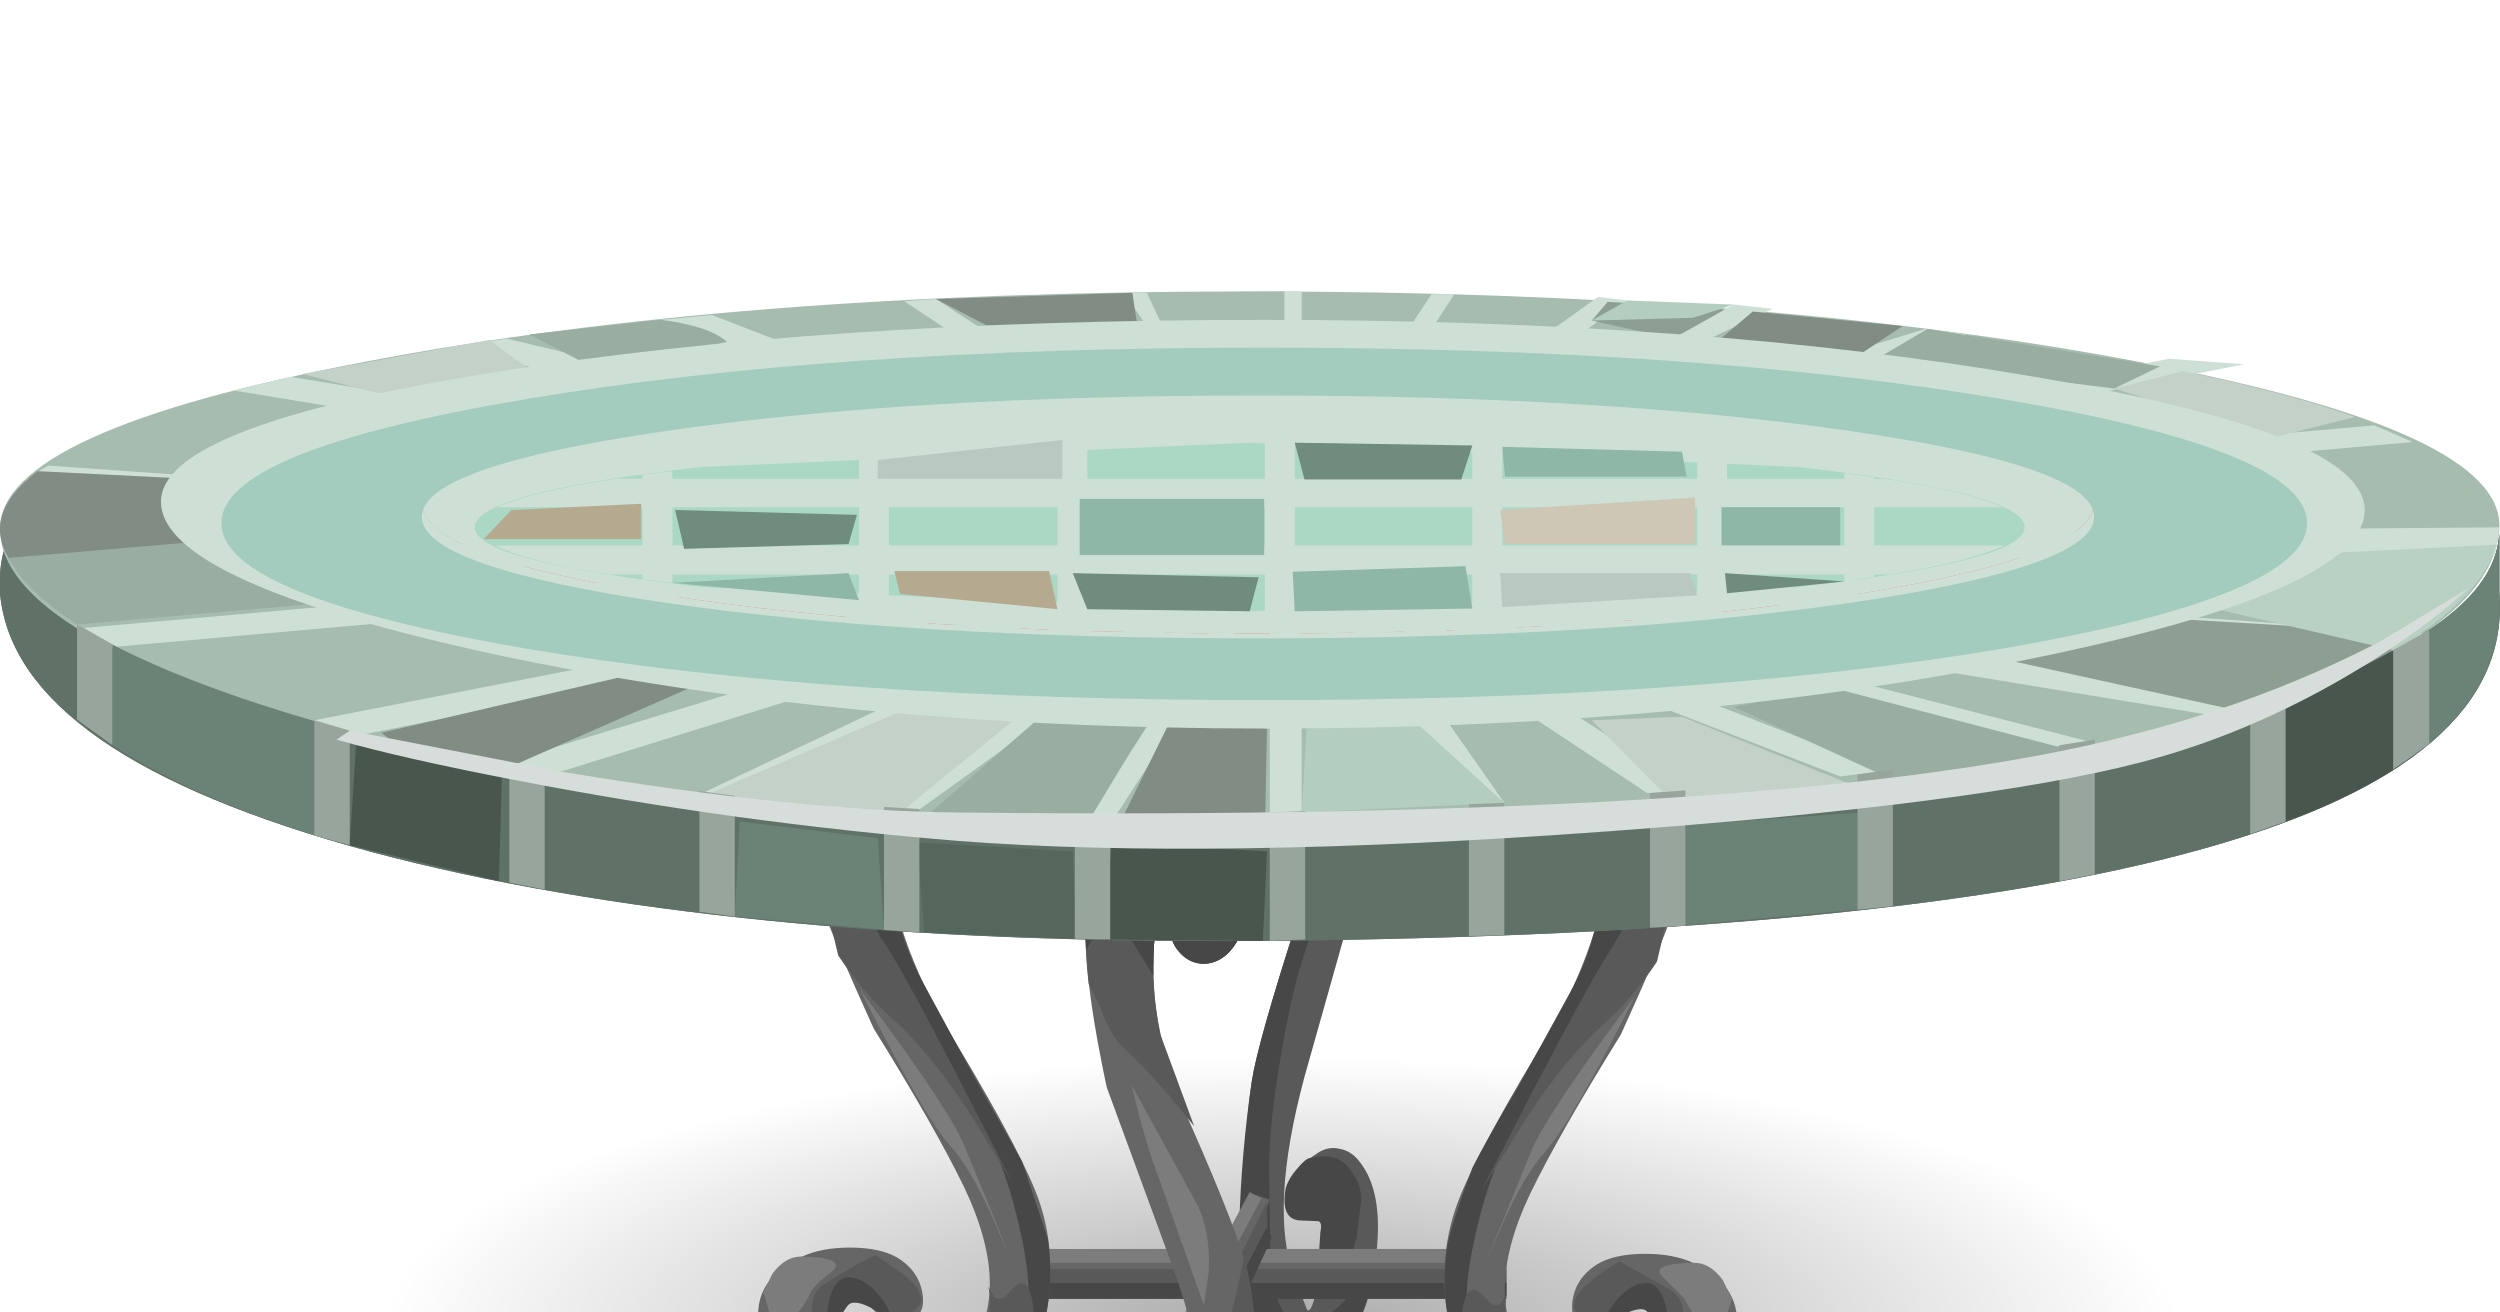 <?xml version="1.0" encoding="UTF-8" standalone="no"?>
<svg xmlns:xlink="http://www.w3.org/1999/xlink" height="94.55px" width="180.15px" xmlns="http://www.w3.org/2000/svg">
  <g transform="matrix(1.0, 0.0, 0.0, 1.0, 0.0, 0.0)">
    <use height="94.55" transform="matrix(1.0, 0.0, 0.0, 1.0, 0.0, 21.0)" width="180.15" xlink:href="#shape0"/>
    <use height="0.0" id="price_tag_pt" transform="matrix(1.0, 0.0, 0.0, 1.0, 90.15, 110.85)" width="0.0" xlink:href="#sprite0"/>
  </g>
  <defs>
    <g id="shape0" transform="matrix(1.0, 0.0, 0.0, 1.0, 0.0, -21.0)">
      <path d="M157.15 95.8 Q157.15 104.0 138.2 109.75 119.2 115.55 92.35 115.55 65.5 115.55 46.55 109.75 27.55 104.0 27.55 95.8 27.55 87.6 46.55 81.85 65.5 76.05 92.35 76.05 119.2 76.05 138.2 81.85 157.15 87.6 157.15 95.8" fill="url(#gradient0)" fill-rule="evenodd" stroke="none"/>
      <path d="M112.75 102.95 L109.05 102.7 Q106.9 102.05 104.35 100.55 105.2 99.6 107.4 98.95 L112.5 98.15 118.6 98.7 Q121.1 99.45 121.1 100.65 121.1 101.85 118.7 102.8 118.7 102.3 118.35 102.35 L112.75 102.95" fill="url(#gradient1)" fill-rule="evenodd" stroke="none"/>
      <path d="M84.6 110.25 L81.35 110.5 76.9 110.05 Q76.6 110.0 76.6 110.45 74.6 109.55 74.6 108.45 74.6 107.2 76.95 105.95 79.45 104.65 82.25 104.75 L87.65 105.1 Q90.75 105.45 91.35 106.2 L88.25 108.0 84.6 110.25" fill="url(#gradient2)" fill-rule="evenodd" stroke="none"/>
      <path d="M95.75 99.45 L93.0 99.65 89.2 99.25 Q88.95 99.2 88.95 99.6 87.25 98.85 87.25 97.95 87.25 96.9 89.25 95.9 91.35 94.8 93.75 94.9 100.7 95.15 101.5 96.1 97.5 98.2 95.75 99.45" fill="url(#gradient3)" fill-rule="evenodd" stroke="none"/>
      <path d="M62.35 101.95 Q62.0 101.8 62.0 102.4 59.5 101.35 59.55 100.05 59.55 98.75 62.15 97.95 L68.45 97.35 Q71.4 97.55 73.7 98.3 76.05 99.05 76.85 100.1 74.1 101.65 71.95 102.3 L68.15 102.6 Q65.8 102.85 62.35 101.95" fill="url(#gradient4)" fill-rule="evenodd" stroke="none"/>
      <path d="M95.2 47.8 Q95.05 44.65 94.15 44.85 93.6 45.0 93.15 45.9 92.55 47.05 92.8 48.45 L93.05 49.7 92.85 47.65 92.75 47.65 Q93.8 46.95 94.3 49.7 94.75 52.4 94.0 53.75 93.3 55.0 92.3 54.7 91.25 54.4 90.65 52.7 89.3 48.8 90.05 45.15 90.7 42.1 92.15 41.2 93.85 40.15 95.65 41.45 97.75 42.95 98.55 46.9 99.25 50.5 98.9 55.6 L97.85 63.95 94.0 77.6 Q91.45 87.1 93.25 92.0 L94.2 94.4 Q94.65 94.7 95.15 91.25 95.7 87.3 94.4 87.45 L93.6 87.7 Q93.3 87.7 93.5 86.95 92.55 86.85 93.0 85.5 93.45 84.05 94.85 83.15 95.7 82.55 96.6 82.8 97.4 82.95 98.0 83.75 99.65 85.85 99.2 90.15 98.85 94.05 97.35 96.2 96.2 97.9 94.15 97.3 92.1 96.65 91.1 94.3 90.0 91.8 89.8 86.55 89.6 81.85 90.2 77.95 90.6 75.25 93.45 66.4 95.6 59.55 95.3 53.45 L95.2 47.8" fill="#595959" fill-rule="evenodd" stroke="none"/>
      <path d="M95.3 53.45 L95.2 47.8 Q95.05 44.65 94.15 44.85 93.7 44.95 93.3 45.65 92.75 46.55 92.75 47.65 93.8 46.95 94.3 49.7 94.75 52.4 94.0 53.75 93.3 55.0 92.3 54.7 91.25 54.4 90.65 52.7 89.3 48.8 90.05 45.15 90.7 42.1 92.15 41.2 93.85 40.15 95.65 41.45 97.75 42.95 98.55 46.9 99.65 52.4 98.0 62.95 95.85 64.6 94.85 66.6 93.45 69.4 92.4 75.5 91.45 80.9 91.45 84.25 L91.55 91.0 Q91.9 94.95 93.5 95.25 96.05 95.8 98.9 90.9 L99.15 90.7 Q98.65 94.2 97.35 96.2 96.2 97.9 93.6 98.3 91.05 98.75 90.35 97.55 89.05 95.4 89.3 88.3 89.45 83.05 90.2 77.95 90.6 75.25 93.45 66.4 95.6 59.55 95.3 53.45" fill="#474747" fill-rule="evenodd" stroke="none"/>
      <path d="M97.1 84.05 Q98.05 85.1 98.1 86.35 L97.75 89.2 Q97.45 90.7 96.2 91.75 L94.95 92.45 95.0 91.0 95.15 88.75 Q95.3 88.1 95.0 88.0 L93.8 87.95 Q92.35 87.95 92.6 85.95 92.65 85.2 93.4 84.3 94.1 83.45 94.4 83.45 96.2 83.0 97.1 84.05" fill="#474747" fill-rule="evenodd" stroke="none"/>
      <path d="M108.55 93.15 L72.7 93.15 72.7 90.45 108.55 90.45 108.55 93.15" fill="#666666" fill-rule="evenodd" stroke="none"/>
      <path d="M108.55 91.0 L72.7 91.0 72.7 90.0 108.55 90.0 108.55 91.0" fill="#7c7c7c" fill-rule="evenodd" stroke="none"/>
      <path d="M108.55 93.3 L72.7 93.3 72.7 91.45 108.55 91.45 108.55 93.3" fill="#595959" fill-rule="evenodd" stroke="none"/>
      <path d="M108.55 93.6 L72.7 93.6 72.7 92.45 108.55 92.45 108.55 93.6" fill="#474747" fill-rule="evenodd" stroke="none"/>
      <path d="M91.5 86.45 L86.75 98.75 84.35 97.45 90.45 86.1 91.5 86.45" fill="#666666" fill-rule="evenodd" stroke="none"/>
      <path d="M90.9 86.35 L84.85 97.7 83.95 97.25 90.05 85.9 90.9 86.35" fill="#7c7c7c" fill-rule="evenodd" stroke="none"/>
      <path d="M91.35 89.05 L86.85 98.8 85.6 98.15 91.3 86.6 91.35 89.05" fill="#595959" fill-rule="evenodd" stroke="none"/>
      <path d="M91.65 89.2 L87.15 98.95 86.1 98.4 91.3 88.4 91.65 89.2" fill="#474747" fill-rule="evenodd" stroke="none"/>
      <path d="M64.85 52.45 Q67.45 52.1 72.25 53.1 76.3 53.95 78.65 56.15 81.75 59.05 78.5 62.4 77.05 63.9 74.15 64.2 71.3 64.5 69.55 63.35 67.7 62.15 67.95 60.2 68.2 58.15 70.75 58.8 L70.45 58.8 Q70.15 60.2 71.85 60.7 73.6 61.2 74.3 59.7 74.95 58.45 73.35 57.25 72.05 56.2 70.75 56.1 64.7 55.55 64.15 59.4 63.35 65.05 67.7 73.2 73.05 81.95 74.6 85.8 76.0 89.25 75.6 93.2 75.2 97.65 72.55 99.85 70.0 101.95 66.1 102.5 62.15 103.0 59.35 101.5 55.75 99.6 54.85 96.2 53.8 92.4 57.8 90.55 59.2 89.9 61.25 89.9 63.45 89.9 64.7 90.65 66.3 91.65 66.5 93.4 66.7 95.3 64.55 95.35 65.3 94.45 64.4 93.75 63.55 93.1 62.2 93.2 58.4 93.5 59.95 97.5 61.2 100.75 64.4 100.6 67.35 100.4 69.5 97.8 73.15 93.3 69.5 85.6 67.45 81.35 62.95 74.1 59.95 67.5 59.3 65.4 57.4 59.45 59.05 56.4 60.95 53.0 64.85 52.45" fill="#666666" fill-rule="evenodd" stroke="none"/>
      <path d="M64.85 52.45 Q67.45 52.1 72.25 53.1 74.25 53.55 76.05 54.45 78.4 56.2 80.1 58.7 80.35 60.5 78.5 62.4 L77.85 62.95 75.65 63.9 72.4 64.2 Q70.65 64.05 69.55 63.35 67.7 62.15 67.95 60.2 68.2 58.15 70.75 58.8 L70.45 58.8 Q70.15 60.2 71.85 60.7 73.6 61.2 74.3 59.7 74.9 58.45 73.45 57.3 72.25 56.3 70.9 56.1 L70.7 56.1 Q64.65 55.65 64.15 59.4 63.7 62.65 64.85 66.65 65.4 68.85 66.65 71.05 L70.2 77.6 73.65 83.7 75.5 89.25 Q75.95 92.35 75.3 95.1 74.55 98.2 72.55 99.85 70.75 101.35 68.1 102.05 63.85 102.95 58.8 101.15 55.85 99.3 54.95 96.5 56.8 97.65 57.7 98.55 L59.65 100.6 Q61.0 101.55 64.0 101.7 67.05 101.85 70.1 99.35 72.25 97.55 73.7 95.15 74.65 93.55 73.4 88.15 72.15 82.95 70.55 81.0 69.35 79.55 66.35 74.45 L62.0 67.05 Q60.2 64.2 59.3 65.45 57.4 59.45 59.05 56.4 60.95 53.0 64.85 52.45" fill="#474747" fill-rule="evenodd" stroke="none"/>
      <path d="M55.0 93.15 L55.65 91.8 Q56.6 90.5 57.8 90.55 60.8 90.6 60.1 91.5 58.65 92.6 58.4 93.15 58.0 94.15 56.95 95.15 55.85 96.2 55.7 95.4 L55.0 93.15" fill="#7c7c7c" fill-rule="evenodd" stroke="none"/>
      <path d="M62.0 71.35 Q68.05 79.4 69.4 82.35 L71.45 87.3 72.7 90.45 71.35 87.35 Q69.8 84.0 68.5 82.6 66.5 80.35 62.0 71.35" fill="#7c7c7c" fill-rule="evenodd" stroke="none"/>
      <path d="M71.2 92.7 L71.6 93.4 Q72.1 93.9 72.7 93.15 73.95 91.6 74.35 93.6 74.8 95.55 73.45 96.75 L70.6 99.65 Q68.75 101.35 66.95 101.45 65.1 101.6 63.25 100.75 L61.75 99.9 64.55 100.25 Q67.7 100.25 69.4 98.55 71.1 96.85 71.3 94.6 71.45 93.5 71.2 92.7" fill="#595959" fill-rule="evenodd" stroke="none"/>
      <path d="M66.05 94.3 L64.65 95.55 Q64.3 95.7 63.55 94.95 L62.25 93.75 Q61.7 93.45 61.1 94.05 60.55 94.6 60.2 96.1 L59.95 97.5 58.8 95.6 Q57.95 93.45 59.5 92.45 62.0 90.9 63.1 90.45 L65.15 91.85 Q67.0 93.45 66.05 94.3" fill="#595959" fill-rule="evenodd" stroke="none"/>
      <path d="M59.5 96.55 L59.65 94.2 Q60.05 91.9 61.3 92.05 62.6 92.2 63.7 93.8 L64.55 95.35 Q61.75 93.35 61.1 94.05 L60.05 95.55 59.5 96.55" fill="#474747" fill-rule="evenodd" stroke="none"/>
      <path d="M65.7 100.05 L68.05 99.45 69.95 97.85 70.6 97.2 Q70.3 97.9 71.65 98.1 72.9 98.3 73.4 97.0 73.05 98.95 72.55 99.85 72.15 100.65 70.05 101.0 L68.05 101.25 64.0 100.35 65.7 100.05" fill="#474747" fill-rule="evenodd" stroke="none"/>
      <path d="M60.2 63.65 Q60.7 62.6 61.5 64.1 L63.55 67.7 Q64.7 69.25 68.95 77.45 L73.0 85.3 69.65 79.85 Q66.9 75.75 64.25 73.35 62.2 71.55 60.4 68.85 L59.95 66.95 Q59.65 64.8 60.2 63.65" fill="#595959" fill-rule="evenodd" stroke="none"/>
      <path d="M115.0 52.9 Q118.85 53.45 120.75 56.85 122.4 59.9 120.5 65.85 119.85 67.85 116.8 74.55 112.3 81.8 110.25 86.05 106.6 93.75 110.3 98.25 112.45 100.85 115.4 101.05 118.6 101.2 119.85 97.95 121.4 93.95 117.6 93.65 116.25 93.55 115.4 94.2 114.5 94.9 115.2 95.8 113.1 95.75 113.3 93.85 113.5 92.1 115.1 91.1 116.35 90.35 118.55 90.35 120.6 90.35 122.0 91.0 126.0 92.9 124.95 96.65 124.05 100.05 120.45 101.95 117.6 103.45 113.65 102.95 109.8 102.4 107.25 100.3 104.6 98.1 104.15 93.65 103.8 89.7 105.2 86.25 106.75 82.4 112.1 73.65 116.45 65.5 115.65 59.85 115.05 56.0 109.05 56.55 107.75 56.65 106.45 57.7 104.85 58.9 105.45 60.15 106.2 61.65 107.95 61.15 109.65 60.65 109.35 59.25 L109.05 59.25 Q111.6 58.6 111.85 60.65 112.1 62.65 110.2 63.8 108.5 64.95 105.65 64.65 102.75 64.35 101.3 62.85 98.05 59.5 101.15 56.6 103.5 54.4 107.55 53.55 112.35 52.55 115.0 52.9" fill="#666666" fill-rule="evenodd" stroke="none"/>
      <path d="M115.0 52.9 Q118.85 53.45 120.75 56.85 122.4 59.9 120.5 65.9 119.55 64.7 117.8 67.5 L113.45 74.9 109.25 81.45 Q107.65 83.4 106.4 88.6 105.15 94.0 106.1 95.6 107.55 98.0 109.7 99.8 112.7 102.3 115.8 102.15 118.8 102.0 120.15 101.05 L122.1 99.0 Q123.0 98.1 124.85 96.95 123.95 99.75 121.0 101.6 115.95 103.4 111.7 102.5 109.05 101.8 107.25 100.3 105.25 98.65 104.5 95.55 103.8 92.8 104.3 89.7 104.8 87.6 106.1 84.15 106.95 82.45 109.55 78.05 L113.15 71.5 Q114.3 69.45 114.9 67.1 116.1 63.3 115.65 59.85 115.05 56.1 109.05 56.55 L108.9 56.55 Q107.6 56.75 106.35 57.75 104.9 58.9 105.45 60.15 106.2 61.65 107.95 61.15 109.65 60.65 109.35 59.25 L109.05 59.25 Q111.6 58.6 111.85 60.65 112.1 62.65 110.2 63.8 109.15 64.5 107.4 64.65 L104.15 64.35 101.95 63.4 101.3 62.85 Q99.5 61.05 99.65 59.15 101.35 56.65 103.7 54.9 105.55 54.0 107.55 53.55 112.35 52.55 115.0 52.9" fill="#474747" fill-rule="evenodd" stroke="none"/>
      <path d="M124.8 93.6 L124.1 95.85 Q123.95 96.6 122.85 95.55 121.8 94.55 121.4 93.6 L119.7 91.9 Q119.05 91.05 122.0 91.0 123.2 90.95 124.15 92.25 L124.8 93.6" fill="#7c7c7c" fill-rule="evenodd" stroke="none"/>
      <path d="M117.8 71.8 Q113.3 80.8 111.3 83.05 110.0 84.45 108.45 87.8 L107.1 90.9 110.4 82.8 Q111.75 79.85 117.8 71.8" fill="#7c7c7c" fill-rule="evenodd" stroke="none"/>
      <path d="M108.6 93.15 Q108.4 93.95 108.5 95.05 108.7 97.3 110.4 99.0 112.1 100.7 115.25 100.7 L118.05 100.35 116.55 101.2 Q114.7 102.05 112.85 101.9 111.05 101.8 109.2 100.1 L106.35 97.2 Q105.0 96.0 105.45 94.05 105.85 92.1 107.1 93.6 107.7 94.35 108.2 93.85 L108.6 93.15" fill="#595959" fill-rule="evenodd" stroke="none"/>
      <path d="M113.75 94.7 Q112.8 93.85 114.65 92.3 115.6 91.5 116.7 90.9 L120.3 92.9 Q121.85 93.9 121.0 96.05 L119.85 97.95 119.6 96.55 Q119.25 95.05 118.7 94.5 118.1 93.9 117.55 94.2 L116.25 95.4 Q115.5 96.15 115.15 96.0 L113.75 94.7" fill="#595959" fill-rule="evenodd" stroke="none"/>
      <path d="M120.3 96.95 L119.75 95.95 118.7 94.5 Q118.05 93.85 115.2 95.8 L116.1 94.2 Q117.2 92.6 118.5 92.45 119.75 92.35 120.15 94.65 L120.3 96.95" fill="#474747" fill-rule="evenodd" stroke="none"/>
      <path d="M109.2 97.6 L109.85 98.25 111.75 99.9 114.1 100.5 115.8 100.8 111.75 101.7 109.75 101.45 Q107.65 101.1 107.25 100.3 106.75 99.4 106.4 97.45 106.9 98.75 108.15 98.55 109.5 98.35 109.2 97.65 L109.2 97.6" fill="#474747" fill-rule="evenodd" stroke="none"/>
      <path d="M119.6 64.1 Q120.15 65.25 119.85 67.4 L119.4 69.3 Q117.6 72.0 115.55 73.8 112.85 76.25 110.15 80.35 L106.8 85.7 110.85 77.85 Q115.15 69.7 116.25 68.15 L118.25 64.55 Q119.05 63.05 119.6 64.1" fill="#595959" fill-rule="evenodd" stroke="none"/>
      <path d="M78.85 61.85 Q79.9 57.95 82.7 56.55 85.1 55.25 87.4 56.3 89.3 57.15 90.15 60.1 91.2 63.65 89.35 67.45 88.55 69.1 87.2 69.4 85.8 69.65 84.85 68.45 83.85 67.15 84.55 64.55 85.2 61.85 86.6 62.55 L86.4 62.55 Q86.25 64.1 87.15 64.65 88.1 65.25 88.5 63.55 88.85 62.2 88.0 60.85 87.3 59.7 86.6 59.6 85.3 59.4 84.25 62.6 83.4 65.2 83.15 68.15 82.75 74.1 85.65 80.7 89.45 89.3 89.95 91.9 90.7 95.7 90.45 100.3 90.2 105.4 88.75 107.8 87.35 110.15 84.55 110.8 81.7 111.5 80.4 109.6 79.25 107.85 79.15 104.05 79.05 99.5 81.1 97.55 81.9 96.8 83.25 96.75 84.7 96.7 85.4 97.55 86.2 98.6 86.05 100.2 85.9 101.9 84.7 102.0 L83.15 100.75 Q82.55 100.65 83.35 104.8 84.05 108.4 84.45 108.4 84.75 108.35 85.9 105.5 87.85 100.7 84.6 91.55 L79.75 78.35 Q78.7 73.4 78.4 70.25 77.9 65.35 78.85 61.85" fill="#666666" fill-rule="evenodd" stroke="none"/>
      <path d="M78.85 61.85 Q79.9 57.95 82.7 56.55 85.1 55.25 87.4 56.3 89.3 57.15 90.15 60.1 91.2 63.65 89.35 67.45 88.55 69.1 87.2 69.4 85.8 69.65 84.85 68.45 83.85 67.15 84.55 64.55 85.2 61.85 86.6 62.55 L86.4 62.55 Q86.25 64.1 87.15 64.65 88.1 65.25 88.5 63.55 88.85 62.2 88.0 60.85 87.3 59.7 86.6 59.6 85.3 59.4 84.25 62.6 83.4 65.2 83.15 68.15 82.95 71.4 83.6 74.5 L86.05 81.15 84.25 78.95 Q82.15 76.55 80.9 75.45 80.05 74.7 79.2 72.4 L78.45 70.9 Q77.85 65.6 78.85 61.85" fill="#595959" fill-rule="evenodd" stroke="none"/>
      <path d="M89.95 91.9 Q90.7 95.6 90.5 100.05 90.25 105.0 88.9 107.5 L88.05 108.75 Q86.45 110.5 84.15 110.8 81.75 111.1 80.4 109.6 L80.05 108.5 79.75 107.2 81.1 108.1 Q81.7 108.4 82.0 107.7 L83.4 105.05 Q84.6 107.0 85.4 106.15 L87.2 102.5 Q87.5 101.85 87.0 99.7 L85.6 94.75 85.6 94.55 86.6 96.2 Q87.75 97.6 88.3 96.05 88.85 94.6 89.65 90.55 L89.95 91.9" fill="#595959" fill-rule="evenodd" stroke="none"/>
      <path d="M78.85 61.85 Q79.9 57.95 82.7 56.55 85.1 55.25 87.4 56.3 89.3 57.15 90.15 60.1 91.2 63.65 89.35 67.45 88.55 69.1 87.2 69.4 85.8 69.65 84.85 68.45 83.85 67.15 84.55 64.55 85.2 61.85 86.6 62.55 L86.4 62.55 Q86.25 64.1 87.15 64.65 88.1 65.25 88.5 63.55 88.85 62.2 88.0 60.85 87.3 59.7 86.6 59.6 85.3 59.4 84.25 62.6 83.4 65.2 83.15 68.15 L83.1 70.3 80.65 66.3 Q80.15 65.3 78.25 68.45 78.1 64.7 78.85 61.85" fill="#474747" fill-rule="evenodd" stroke="none"/>
      <path d="M88.55 102.75 Q89.3 99.8 89.15 103.35 89.05 106.6 88.1 106.95 L85.3 107.0 85.9 105.5 Q86.65 103.55 86.65 101.3 L86.75 101.5 87.55 102.45 Q88.4 103.3 88.55 102.75" fill="#474747" fill-rule="evenodd" stroke="none"/>
      <path d="M85.55 101.55 L86.05 99.75 86.05 99.8 Q86.05 101.0 85.55 101.55" fill="#474747" fill-rule="evenodd" stroke="none"/>
      <path d="M88.05 108.75 Q86.1 110.85 83.4 110.95 L83.15 110.9 Q79.6 110.3 79.1 106.7 78.85 104.95 79.3 103.25 79.4 104.5 79.9 105.75 80.95 108.3 82.9 108.45 L88.05 108.75" fill="#474747" fill-rule="evenodd" stroke="none"/>
      <path d="M81.55 78.2 L86.3 86.85 Q87.25 88.9 87.1 91.65 L86.75 94.05 83.6 85.15 Q82.45 82.15 81.55 78.2" fill="#7c7c7c" fill-rule="evenodd" stroke="none"/>
      <path d="M80.45 98.75 Q82.25 96.55 82.7 97.55 82.95 98.1 82.4 99.3 L81.55 101.25 81.15 103.5 Q80.8 104.75 80.2 104.45 79.55 104.1 79.65 102.3 79.75 100.5 80.45 98.75" fill="#7c7c7c" fill-rule="evenodd" stroke="none"/>
      <path d="M180.1 38.45 L180.1 40.6 180.1 42.75 Q182.1 67.0 91.1 67.8 52.0 68.1 26.8 61.4 1.05 54.45 0.0 42.75 -0.1 41.0 0.3 39.6 3.2 47.35 27.2 53.1 54.3 59.65 91.1 58.55 137.1 57.2 160.0 51.3 179.65 46.2 180.1 38.45" fill="#607268" fill-rule="evenodd" stroke="none"/>
      <path d="M180.1 38.45 L180.1 40.6 180.1 42.75 Q182.1 67.0 91.1 67.8 52.0 68.1 26.8 61.4 1.05 54.45 0.0 42.75 -0.1 41.0 0.3 39.6 3.2 47.35 27.2 53.1 54.3 59.65 91.1 58.55 137.1 57.2 160.0 51.3 179.65 46.2 180.1 38.45" fill="#607268" fill-rule="evenodd" stroke="none"/>
      <path d="M160.7 51.75 Q136.85 59.25 91.9 59.8 52.95 60.25 25.15 52.8 0.0 46.0 0.0 38.1 0.0 31.05 26.4 26.05 52.75 21.0 90.05 21.0 127.4 21.0 154.0 26.05 180.55 31.05 180.1 38.1 179.6 45.85 160.7 51.75" fill="#a6bcaf" fill-rule="evenodd" stroke="none"/>
      <path d="M160.8 36.5 Q160.8 41.75 146.75 45.2 130.4 49.2 97.05 50.15 69.2 50.9 49.5 46.1 31.85 41.8 31.85 36.5 31.85 31.8 50.75 28.4 69.65 25.05 96.35 25.05 123.05 25.05 141.9 28.4 160.8 31.8 160.8 36.5" fill="#e5745a" fill-rule="evenodd" stroke="none"/>
      <path d="M91.5 21.0 L93.8 21.0 93.8 58.55 91.5 58.65 91.5 21.0" fill="#cee0d5" fill-rule="evenodd" stroke="none"/>
      <path d="M171.1 30.65 L173.85 31.85 8.4 46.6 6.05 45.25 171.1 30.65" fill="#cee0d5" fill-rule="evenodd" stroke="none"/>
      <path d="M150.4 53.4 L146.6 54.05 32.5 25.0 36.5 24.4 Q51.7 27.95 93.1 38.7 L150.4 53.4" fill="#cee0d5" fill-rule="evenodd" stroke="none"/>
      <path d="M162.8 50.55 L159.1 51.5 16.9 28.15 20.9 27.15 91.35 38.65 162.8 50.55" fill="#cee0d5" fill-rule="evenodd" stroke="none"/>
      <path d="M135.85 55.55 L132.6 55.95 47.55 23.05 51.3 22.7 93.5 39.05 135.85 55.55" fill="#cee0d5" fill-rule="evenodd" stroke="none"/>
      <path d="M138.75 23.7 L141.75 24.1 40.1 55.7 36.2 55.0 138.75 23.7" fill="#cee0d5" fill-rule="evenodd" stroke="none"/>
      <path d="M156.3 25.85 L159.0 26.05 161.7 26.25 24.25 53.3 Q23.55 53.1 23.4 52.65 23.3 52.05 22.65 51.9 L156.3 25.85" fill="#cee0d5" fill-rule="evenodd" stroke="none"/>
      <path d="M174.55 45.65 L172.7 46.75 1.8 34.75 1.9 34.6 2.8 33.95 3.5 33.55 174.55 45.65" fill="#cee0d5" fill-rule="evenodd" stroke="none"/>
      <path d="M180.1 38.0 L180.1 38.1 179.8 40.0 1.05 41.0 0.3 39.45 180.1 38.0" fill="#cee0d5" fill-rule="evenodd" stroke="none"/>
      <path d="M121.9 56.95 L118.7 57.15 65.15 21.7 67.45 21.55 121.9 56.95" fill="#cee0d5" fill-rule="evenodd" stroke="none"/>
      <path d="M108.4 57.85 L105.85 57.95 81.0 21.1 82.7 21.1 108.4 57.85" fill="#cee0d5" fill-rule="evenodd" stroke="none"/>
      <path d="M115.15 21.4 L117.25 21.65 65.95 58.55 63.5 58.35 115.15 21.4" fill="#cee0d5" fill-rule="evenodd" stroke="none"/>
      <path d="M124.95 21.95 L127.75 22.25 51.45 58.3 51.45 57.95 Q51.3 57.55 50.2 57.35 L124.95 21.95" fill="#cee0d5" fill-rule="evenodd" stroke="none"/>
      <path d="M103.15 21.2 L104.8 21.2 80.45 58.7 78.5 58.7 103.15 21.2" fill="#cee0d5" fill-rule="evenodd" stroke="none"/>
      <path d="M79.6 67.7 L80.1 60.7 91.3 61.35 91.0 67.8 79.6 67.7" fill="#49564e" fill-rule="evenodd" stroke="none"/>
      <path d="M77.3 61.35 L77.55 67.65 66.6 67.2 66.1 60.7 77.3 61.35" fill="#55665c" fill-rule="evenodd" stroke="none"/>
      <path d="M63.7 67.0 L52.95 66.05 53.3 59.2 63.25 60.4 63.7 67.0" fill="#6b8276" fill-rule="evenodd" stroke="none"/>
      <path d="M35.95 63.5 L25.2 60.9 25.65 53.7 36.15 55.0 36.2 55.0 35.95 63.5" fill="#49564e" fill-rule="evenodd" stroke="none"/>
      <path d="M134.95 65.45 L119.9 66.8 121.55 59.45 134.0 58.55 134.95 65.45" fill="#6b8276" fill-rule="evenodd" stroke="none"/>
      <path d="M163.9 50.7 L168.65 48.55 172.6 46.8 172.7 46.75 172.9 55.2 Q169.3 57.55 164.7 59.2 L163.9 50.7" fill="#49564e" fill-rule="evenodd" stroke="none"/>
      <path d="M180.1 42.75 Q180.55 49.0 174.95 53.65 L174.55 45.65 174.6 45.65 Q179.9 42.3 180.1 38.45 L180.1 40.6 180.1 42.75" fill="#6b8276" fill-rule="evenodd" stroke="none"/>
      <path d="M8.1 53.7 L8.1 46.45 Q13.8 49.4 22.95 52.05 L23.55 60.45 Q14.15 57.65 8.1 53.7" fill="#6b8276" fill-rule="evenodd" stroke="none"/>
      <path d="M66.6 58.95 L74.7 51.9 82.6 52.3 78.15 59.65 68.3 59.25 66.6 58.95" fill="#9aada1" fill-rule="evenodd" stroke="none"/>
      <path d="M121.2 51.65 L134.85 57.1 121.2 58.5 114.7 51.9 121.2 51.65" fill="#c3d1c9" fill-rule="evenodd" stroke="none"/>
      <path d="M154.2 44.45 L174.4 45.65 Q169.7 48.8 161.9 51.35 L145.05 47.65 154.2 44.45" fill="#8d9e92" fill-rule="evenodd" stroke="none"/>
      <path d="M179.9 39.25 Q178.75 43.25 172.45 46.85 L158.9 43.7 168.85 39.8 179.9 39.25" fill="#b8d1c2" fill-rule="evenodd" stroke="none"/>
      <path d="M80.5 59.7 L84.45 51.7 91.3 52.5 91.15 59.8 80.5 59.7" fill="#818c84" fill-rule="evenodd" stroke="none"/>
      <path d="M50.25 57.55 L67.0 50.35 74.2 50.95 64.4 58.95 50.25 57.55" fill="#c3d1c9" fill-rule="evenodd" stroke="none"/>
      <path d="M131.8 49.5 L150.55 54.4 137.5 56.7 124.95 50.95 131.8 49.5" fill="#9aada1" fill-rule="evenodd" stroke="none"/>
      <path d="M102.25 52.25 L108.4 57.85 93.8 58.55 94.15 52.5 102.25 52.25" fill="#b3cebe" fill-rule="evenodd" stroke="none"/>
      <path d="M157.3 26.75 Q164.85 28.3 169.7 30.05 L163.55 31.6 152.35 28.0 157.3 26.75" fill="#c3d1c9" fill-rule="evenodd" stroke="none"/>
      <path d="M152.35 28.0 L135.25 25.85 138.9 23.7 155.65 26.4 152.35 28.0" fill="#9aada1" fill-rule="evenodd" stroke="none"/>
      <path d="M126.3 22.45 L137.1 23.5 134.0 25.55 123.7 24.65 126.3 22.45" fill="#818c84" fill-rule="evenodd" stroke="none"/>
      <path d="M115.85 21.75 L124.3 22.3 120.55 24.4 114.7 23.1 115.85 21.75" fill="#8d9e92" fill-rule="evenodd" stroke="none"/>
      <path d="M82.65 21.1 L92.55 21.0 92.55 23.45 83.85 23.7 82.65 21.1" fill="#a6bcaf" fill-rule="evenodd" stroke="none"/>
      <path d="M67.45 21.55 L81.6 21.1 81.95 23.45 71.1 23.45 67.45 21.55" fill="#818c84" fill-rule="evenodd" stroke="none"/>
      <path d="M28.1 28.55 L21.8 26.95 35.25 24.5 38.35 26.75 28.1 28.55" fill="#c3d1c9" fill-rule="evenodd" stroke="none"/>
      <path d="M47.65 23.05 Q51.15 23.5 52.4 24.65 L42.1 26.15 38.15 24.1 47.65 23.05" fill="#9aada1" fill-rule="evenodd" stroke="none"/>
      <path d="M0.0 38.1 Q0.0 36.05 2.7 33.95 L15.65 34.6 17.2 39.2 0.65 40.25 Q0.0 39.2 0.0 38.1" fill="#818c84" fill-rule="evenodd" stroke="none"/>
      <path d="M0.6 40.2 L19.4 38.6 23.4 43.45 5.55 45.0 Q1.8 42.55 0.6 40.2" fill="#9aada1" fill-rule="evenodd" stroke="none"/>
      <path d="M36.55 55.35 L28.45 53.6 27.5 52.8 45.55 48.6 50.55 49.2 36.55 55.35" fill="#818c84" fill-rule="evenodd" stroke="none"/>
      <path d="M91.5 67.8 L91.5 58.55 94.05 58.45 94.05 67.7 91.5 67.8" fill="#97a59d" fill-rule="evenodd" stroke="none"/>
      <path d="M63.7 67.0 L63.7 58.15 66.25 58.3 66.25 67.2 63.7 67.0" fill="#97a59d" fill-rule="evenodd" stroke="none"/>
      <path d="M36.7 63.6 L36.7 55.05 39.25 55.55 39.25 64.1 36.7 63.6" fill="#97a59d" fill-rule="evenodd" stroke="none"/>
      <path d="M5.55 51.85 L5.55 45.0 8.1 46.45 8.1 53.7 5.55 51.85" fill="#97a59d" fill-rule="evenodd" stroke="none"/>
      <path d="M118.9 66.85 L118.9 57.15 121.45 56.95 121.45 66.7 118.9 66.85" fill="#97a59d" fill-rule="evenodd" stroke="none"/>
      <path d="M105.85 67.45 L105.85 57.95 108.4 57.85 108.4 67.4 105.85 67.45" fill="#97a59d" fill-rule="evenodd" stroke="none"/>
      <path d="M133.85 65.55 L133.85 55.8 136.4 55.45 136.4 65.3 133.85 65.55" fill="#97a59d" fill-rule="evenodd" stroke="none"/>
      <path d="M162.15 60.1 L162.15 50.7 164.7 49.95 164.7 59.2 162.15 60.1" fill="#97a59d" fill-rule="evenodd" stroke="none"/>
      <path d="M77.45 67.65 L77.45 58.7 80.0 58.7 80.0 67.7 77.45 67.65" fill="#97a59d" fill-rule="evenodd" stroke="none"/>
      <path d="M50.4 65.7 L50.4 57.0 52.95 57.35 52.95 66.05 50.4 65.7" fill="#97a59d" fill-rule="evenodd" stroke="none"/>
      <path d="M22.65 60.2 L22.65 51.9 25.2 52.65 25.2 60.9 22.65 60.2" fill="#97a59d" fill-rule="evenodd" stroke="none"/>
      <path d="M148.4 63.5 L148.4 53.7 150.95 53.3 150.95 63.0 148.4 63.5" fill="#97a59d" fill-rule="evenodd" stroke="none"/>
      <path d="M172.45 55.45 L172.45 46.85 175.05 45.4 175.05 53.6 172.45 55.45" fill="#97a59d" fill-rule="evenodd" stroke="none"/>
      <path d="M150.9 36.25 Q150.9 40.15 133.25 42.9 115.6 45.65 90.7 45.65 65.75 45.65 48.05 42.9 30.4 40.15 30.4 36.25 30.4 32.35 48.05 29.5 65.7 26.75 90.7 26.75 115.65 26.75 133.25 29.5 150.9 32.35 150.9 36.25" fill="#cee0d5" fill-rule="evenodd" stroke="none"/>
      <path d="M145.9 38.0 Q145.9 40.45 129.55 42.3 L90.05 44.05 50.55 42.3 Q34.2 40.45 34.2 38.0 34.2 35.5 50.55 33.65 L90.05 31.9 129.55 33.65 Q145.9 35.5 145.9 38.0" fill="#abd8c5" fill-rule="evenodd" stroke="none"/>
      <path d="M146.3 27.1 Q170.4 31.2 170.4 36.75 170.4 42.55 146.45 47.45 121.8 52.5 91.3 52.5 60.9 52.5 35.85 47.2 11.6 41.95 11.6 36.15 11.6 30.65 35.8 26.8 59.25 23.05 91.1 23.05 122.6 23.05 146.3 27.1 M133.25 42.9 Q150.9 40.15 150.9 36.25 150.9 32.35 133.25 29.5 115.65 26.75 90.7 26.75 65.7 26.75 48.05 29.5 30.4 32.35 30.4 36.25 30.4 40.15 48.05 42.9 65.75 45.65 90.7 45.65 115.6 45.65 133.25 42.9" fill="#cee0d5" fill-rule="evenodd" stroke="none"/>
      <path d="M144.25 28.75 Q166.25 32.45 166.25 37.7 166.25 42.95 144.25 46.75 122.25 50.45 91.1 50.45 59.95 50.45 37.95 46.75 15.95 42.95 15.95 37.7 15.95 32.45 37.95 28.75 59.95 25.05 91.1 25.05 122.25 25.05 144.25 28.75 M133.25 43.45 Q150.9 40.85 150.9 37.25 150.9 33.6 133.25 31.05 115.65 28.5 90.7 28.5 65.7 28.5 48.05 31.05 30.4 33.6 30.4 37.25 30.4 40.85 48.05 43.45 65.7 46.0 90.7 46.0 115.65 46.0 133.25 43.45" fill="#a3ccbe" fill-rule="evenodd" stroke="none"/>
      <path d="M46.3 41.75 L46.3 34.2 48.45 33.95 48.45 42.0 46.3 41.75" fill="#cee0d5" fill-rule="evenodd" stroke="none"/>
      <path d="M61.9 43.25 L61.9 32.75 64.05 32.6 64.05 43.35 61.9 43.25" fill="#cee0d5" fill-rule="evenodd" stroke="none"/>
      <path d="M76.2 43.9 L76.2 32.05 78.35 32.05 78.35 43.9 76.2 43.9" fill="#cee0d5" fill-rule="evenodd" stroke="none"/>
      <path d="M91.15 44.05 L91.15 31.9 93.3 31.9 93.3 44.05 91.15 44.05" fill="#cee0d5" fill-rule="evenodd" stroke="none"/>
      <path d="M106.1 43.85 L106.1 32.1 108.25 32.2 108.25 43.75 106.1 43.85" fill="#cee0d5" fill-rule="evenodd" stroke="none"/>
      <path d="M122.3 42.9 L122.3 33.05 124.45 33.2 124.45 42.75 122.3 42.9" fill="#cee0d5" fill-rule="evenodd" stroke="none"/>
      <path d="M132.9 41.9 L132.9 34.1 135.05 34.4 135.05 41.55 132.9 41.9" fill="#cee0d5" fill-rule="evenodd" stroke="none"/>
      <path d="M135.75 34.5 Q141.6 35.35 144.3 36.55 L35.8 36.55 Q38.45 35.4 44.4 34.5 L135.75 34.5" fill="#cee0d5" fill-rule="evenodd" stroke="none"/>
      <path d="M144.45 39.3 Q142.0 40.45 136.15 41.4 L43.95 41.4 Q38.2 40.55 35.65 39.3 L144.45 39.3" fill="#cee0d5" fill-rule="evenodd" stroke="none"/>
      <path d="M154.2 54.95 Q142.6 57.95 115.95 59.9 87.35 62.0 69.1 60.6 53.05 59.3 37.05 56.2 29.0 54.65 24.25 53.3 L25.2 52.65 40.15 55.55 Q57.4 58.45 69.1 58.55 130.0 59.2 153.8 52.9 163.4 50.45 171.55 46.2 L177.85 42.4 Q175.5 44.65 171.35 47.35 163.05 52.65 154.2 54.95" fill="#d7ddda" fill-rule="evenodd" stroke="none"/>
      <path d="M91.1 40.0 L77.8 40.0 77.8 35.95 91.1 35.95 91.1 40.0" fill="#8fb7a7" fill-rule="evenodd" stroke="none"/>
      <path d="M36.85 36.75 L46.2 36.3 46.2 38.85 34.85 38.85 36.85 36.75" fill="#b5aa8f" fill-rule="evenodd" stroke="none"/>
      <path d="M105.3 34.55 L94.0 34.55 93.3 31.9 106.1 32.1 105.3 34.55" fill="#6f8c7f" fill-rule="evenodd" stroke="none"/>
      <path d="M76.2 43.9 L64.85 42.8 64.45 41.15 75.6 41.15 76.2 43.9" fill="#b5aa8f" fill-rule="evenodd" stroke="none"/>
      <path d="M132.6 39.3 L124.05 39.3 124.05 36.55 132.6 36.55 132.6 39.3" fill="#8fb7a7" fill-rule="evenodd" stroke="none"/>
      <path d="M76.55 34.5 L63.25 34.5 63.25 33.15 76.55 31.7 76.55 34.5" fill="#b9c9c2" fill-rule="evenodd" stroke="none"/>
      <path d="M48.45 42.0 L61.15 41.3 61.9 43.25 48.45 42.0" fill="#8fb7a7" fill-rule="evenodd" stroke="none"/>
      <path d="M90.05 44.05 L78.35 43.9 77.3 41.3 90.7 41.6 90.05 44.05" fill="#6f8c7f" fill-rule="evenodd" stroke="none"/>
      <path d="M121.8 41.3 L122.3 42.9 108.25 43.75 108.1 41.3 121.8 41.3" fill="#b9c9c2" fill-rule="evenodd" stroke="none"/>
      <path d="M124.45 42.75 L124.3 41.3 132.9 41.9 124.45 42.75" fill="#6f8c7f" fill-rule="evenodd" stroke="none"/>
      <path d="M48.65 36.75 L61.75 37.1 61.15 39.2 49.3 39.55 48.65 36.75" fill="#6f8c7f" fill-rule="evenodd" stroke="none"/>
      <path d="M108.25 32.2 L121.2 32.55 121.55 34.35 108.45 34.35 108.25 32.2" fill="#8fb7a7" fill-rule="evenodd" stroke="none"/>
      <path d="M108.1 36.75 L122.15 35.85 122.15 39.2 108.45 39.2 108.1 36.75" fill="#cec7b6" fill-rule="evenodd" stroke="none"/>
      <path d="M106.1 43.85 L93.3 44.05 93.15 41.2 105.6 40.8 106.1 43.85" fill="#8fb7a7" fill-rule="evenodd" stroke="none"/>
      <path d="M117.25 21.65 L124.95 21.95 122.0 22.9 114.7 23.1 117.25 21.65" fill="#b3cebe" fill-rule="evenodd" stroke="none"/>
    </g>
    <radialGradient cx="0" cy="0" gradientTransform="matrix(0.079, 0.0, 0.0, -0.024, 92.35, 95.8)" gradientUnits="userSpaceOnUse" id="gradient0" r="819.2" spreadMethod="pad">
      <stop offset="0.0" stop-color="#000000" stop-opacity="0.337"/>
      <stop offset="1.0" stop-color="#000000" stop-opacity="0.0"/>
    </radialGradient>
    <radialGradient cx="0" cy="0" gradientTransform="matrix(0.009, -4.0E-4, 0.0, -0.003, 112.55, 101.05)" gradientUnits="userSpaceOnUse" id="gradient1" r="819.2" spreadMethod="pad">
      <stop offset="0.0" stop-color="#000000"/>
      <stop offset="1.0" stop-color="#000000" stop-opacity="0.0"/>
    </radialGradient>
    <radialGradient cx="0" cy="0" gradientTransform="matrix(-0.009, -4.0E-4, 0.0, -0.004, 83.15, 108.3)" gradientUnits="userSpaceOnUse" id="gradient2" r="819.2" spreadMethod="pad">
      <stop offset="0.0" stop-color="#000000"/>
      <stop offset="1.0" stop-color="#000000" stop-opacity="0.0"/>
    </radialGradient>
    <radialGradient cx="0" cy="0" gradientTransform="matrix(-0.008, -3.0E-4, 0.0, -0.003, 94.5, 97.85)" gradientUnits="userSpaceOnUse" id="gradient3" r="819.2" spreadMethod="pad">
      <stop offset="0.0" stop-color="#000000"/>
      <stop offset="1.0" stop-color="#000000" stop-opacity="0.0"/>
    </radialGradient>
    <radialGradient cx="0" cy="0" gradientTransform="matrix(-0.009, -5.0E-4, 1.0E-4, -0.003, 68.4, 100.55)" gradientUnits="userSpaceOnUse" id="gradient4" r="819.2" spreadMethod="pad">
      <stop offset="0.0" stop-color="#000000"/>
      <stop offset="1.0" stop-color="#000000" stop-opacity="0.0"/>
    </radialGradient>
  </defs>
</svg>
